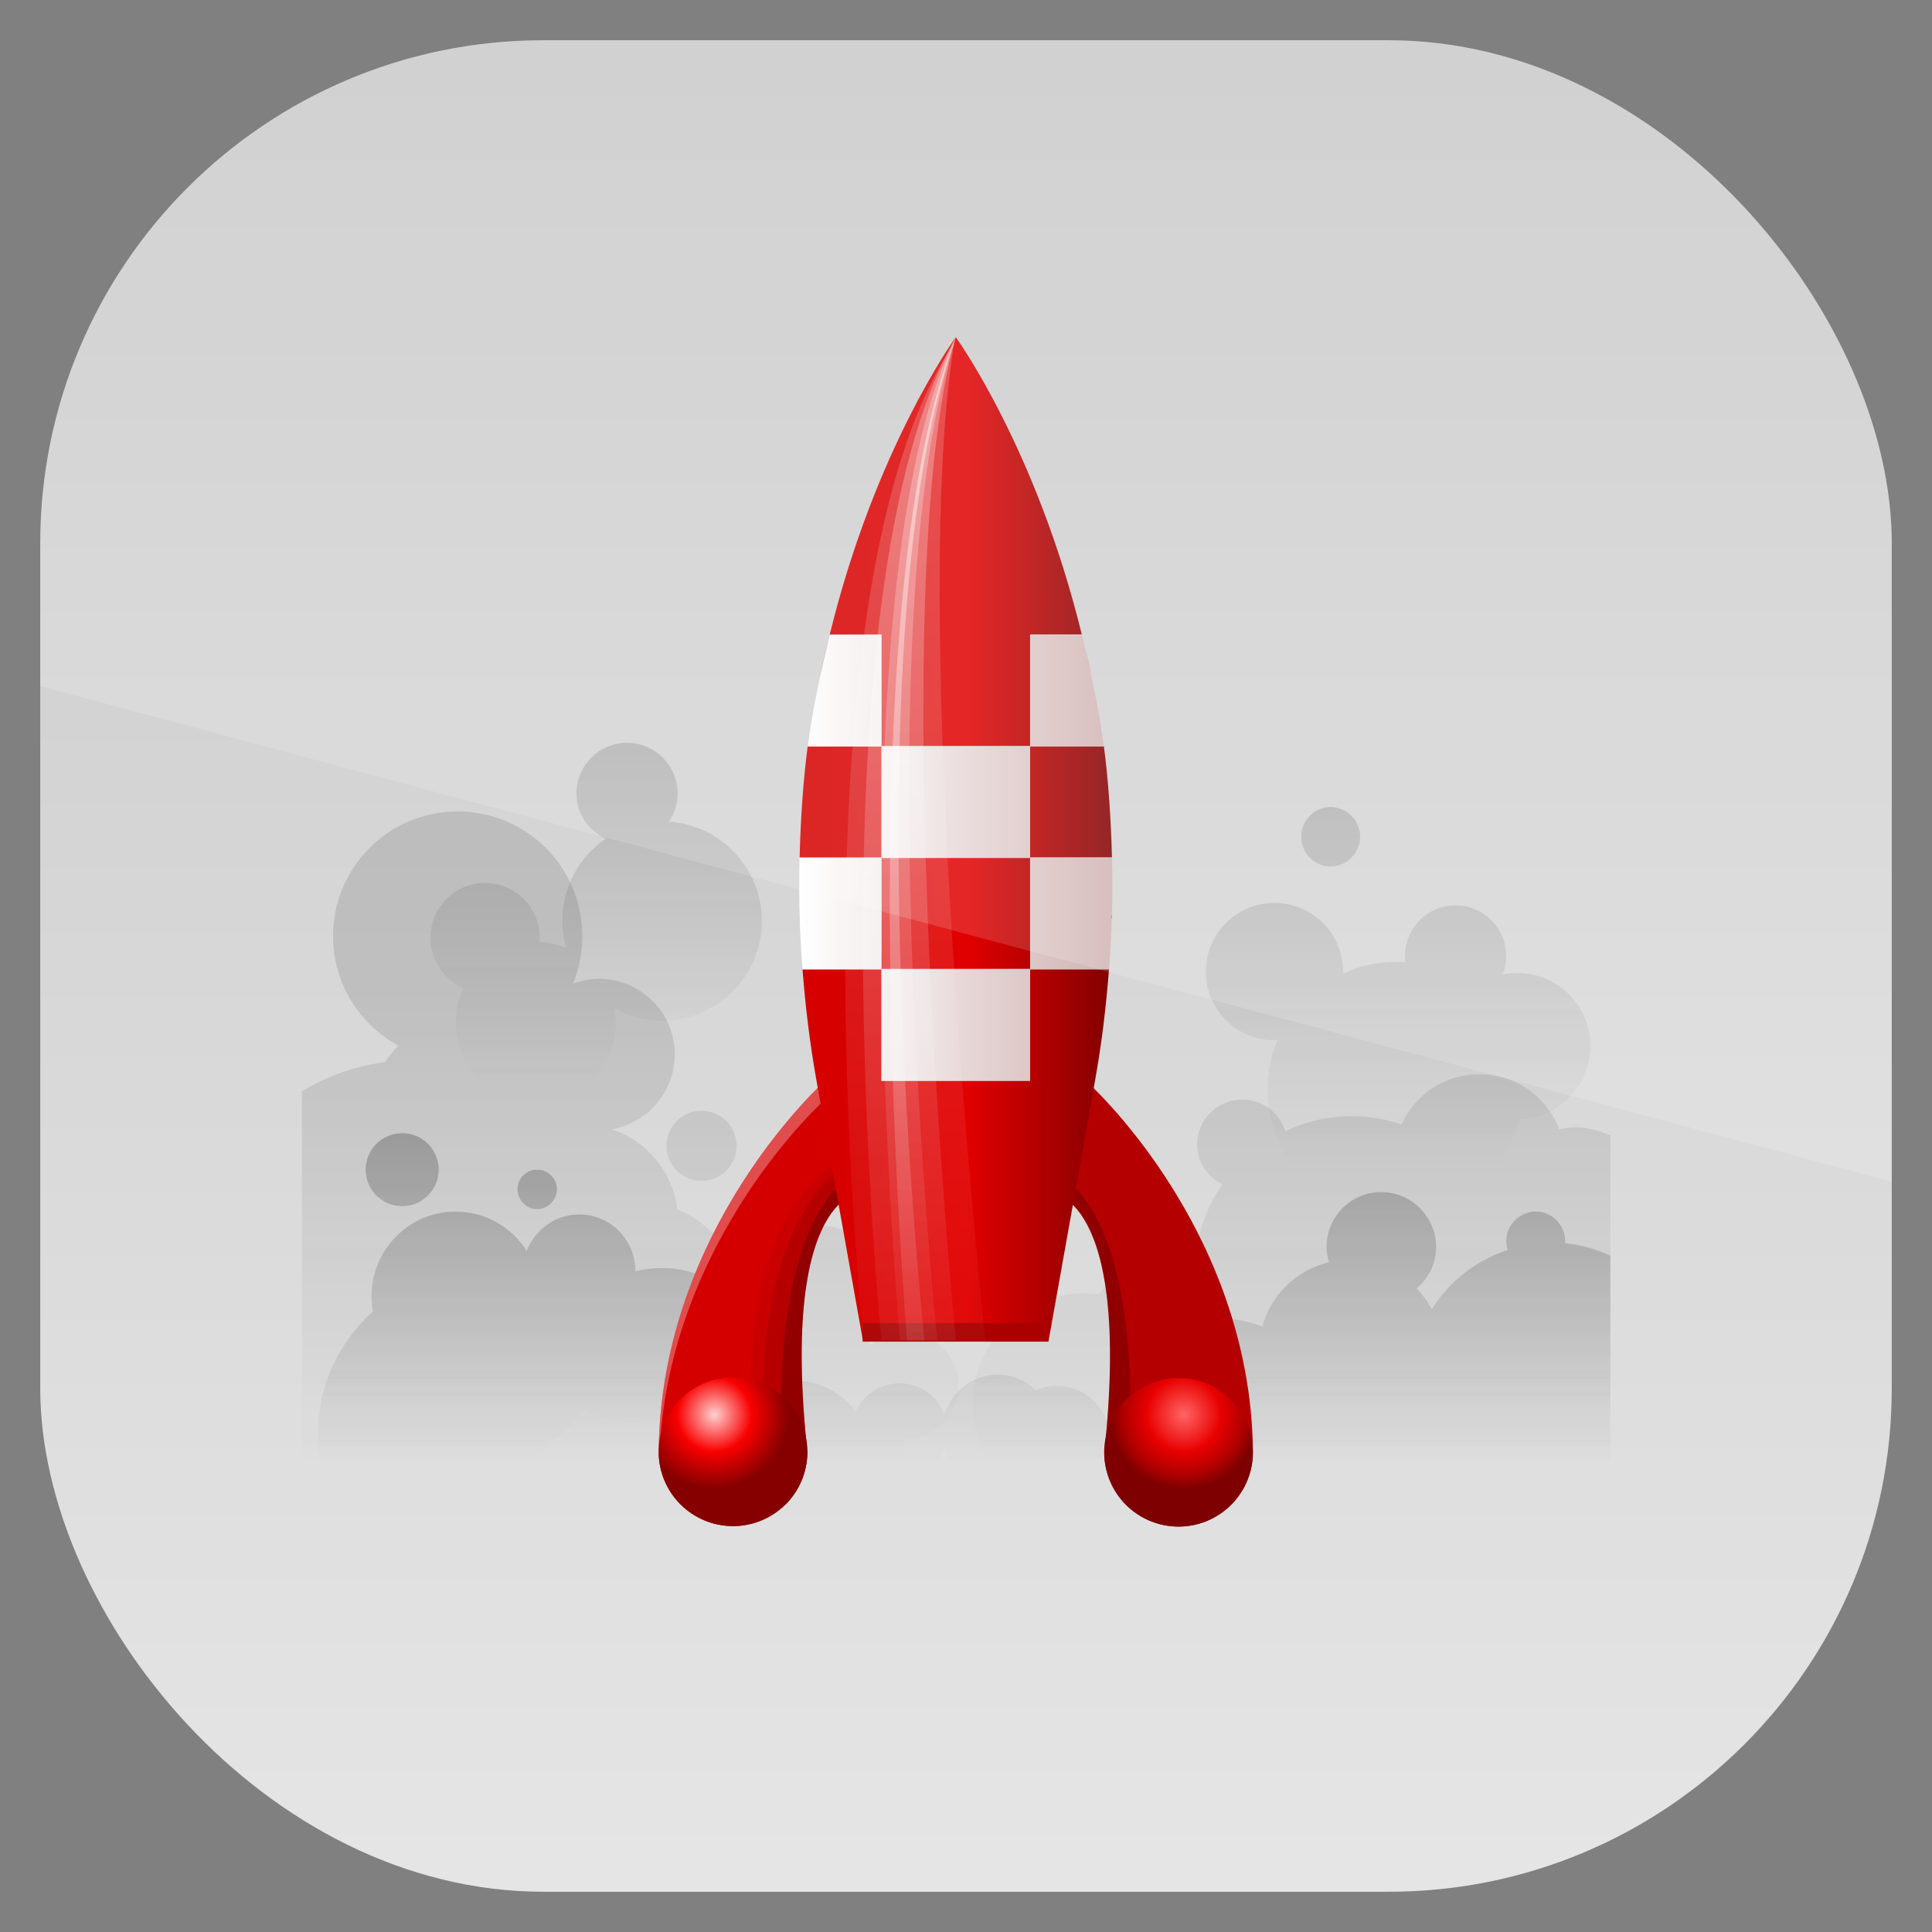 <?xml version="1.0" encoding="UTF-8" standalone="no"?>
<!-- Created with Inkscape (http://www.inkscape.org/) -->

<svg
   xmlns:dc="http://purl.org/dc/elements/1.1/"
   xmlns:cc="http://creativecommons.org/ns#"
   xmlns:rdf="http://www.w3.org/1999/02/22-rdf-syntax-ns#"
   xmlns:svg="http://www.w3.org/2000/svg"
   xmlns="http://www.w3.org/2000/svg"
   xmlns:xlink="http://www.w3.org/1999/xlink"
   xmlns:sodipodi="http://sodipodi.sourceforge.net/DTD/sodipodi-0.dtd"
   xmlns:inkscape="http://www.inkscape.org/namespaces/inkscape"
   width="96"
   height="96"
   id="svg11037"
   version="1.1"
   inkscape:version="0.48.3.1 r9886"
   sodipodi:docname="gnome-panel-launcher.svg">
  <rect width="100%" height="100%" fill="#808080" stroke="none"/>
  <defs
     id="defs11039">
    <linearGradient
       y2="1046.1"
       x2="48"
       y1="962.622"
       x1="48"
       gradientTransform="matrix(1.15,0,0,1.15,-7.2,-150.653)"
       gradientUnits="userSpaceOnUse"
       id="linearGradient3886"
       xlink:href="#linearGradient3795"
       inkscape:collect="always" />
    <linearGradient
       id="linearGradient3795">
      <stop
         style="stop-color:#13a6fd;stop-opacity:1;"
         offset="0"
         id="stop3797" />
      <stop
         style="stop-color:#2975b6;stop-opacity:1;"
         offset="1"
         id="stop3799" />
    </linearGradient>
    <linearGradient
       y2="1046.1"
       x2="48"
       y1="962.622"
       x1="48"
       gradientTransform="matrix(1.15,0,0,1.15,-7.2,-150.653)"
       gradientUnits="userSpaceOnUse"
       id="linearGradient11642"
       xlink:href="#linearGradient5979"
       inkscape:collect="always" />
    <linearGradient
       id="linearGradient5979"
       y2="902.36"
       gradientUnits="userSpaceOnUse"
       x2="48"
       gradientTransform="translate(0,-7.8516e-6)"
       y1="1052.4"
       x1="48">
      <stop
         id="stop3702-88"
         style="stop-color:#c8c8c8"
         offset="0" />
      <stop
         id="stop3704-31"
         style="stop-color:#e6e6e6"
         offset="1" />
    </linearGradient>
    <linearGradient
       y2="902.36"
       x2="48"
       y1="1052.4"
       x1="48"
       gradientTransform="translate(-71.739,-64.882)"
       gradientUnits="userSpaceOnUse"
       id="linearGradient3123"
       xlink:href="#linearGradient5979"
       inkscape:collect="always" />
    <radialGradient
       inkscape:collect="always"
       xlink:href="#radialGradient9813"
       id="radialGradient3064"
       gradientUnits="userSpaceOnUse"
       gradientTransform="matrix(-0.655,0,0,0.655,261.61,1013.3)"
       cx="35.703"
       cy="74"
       r="4" />
    <radialGradient
       id="radialGradient9813"
       gradientUnits="userSpaceOnUse"
       cy="74"
       cx="35.703"
       gradientTransform="matrix(-0.655,0,0,0.655,261.61,1013.3)"
       r="4">
      <stop
         id="stop3867-3"
         style="stop-color:#ff6565"
         offset="0" />
      <stop
         id="stop3869-3"
         style="stop-color:#e90000"
         offset=".5" />
      <stop
         id="stop3871-3"
         style="stop-color:#ae0000"
         offset=".819" />
      <stop
         id="stop3873"
         style="stop-color:#7f0000"
         offset="1" />
    </radialGradient>
    <radialGradient
       inkscape:collect="always"
       xlink:href="#radialGradient9815"
       id="radialGradient3066"
       gradientUnits="userSpaceOnUse"
       cx="35"
       cy="74"
       r="4" />
    <radialGradient
       id="radialGradient9815"
       gradientUnits="userSpaceOnUse"
       cy="74"
       cx="35"
       r="4">
      <stop
         id="stop3811-7"
         style="stop-color:#ffd0d0"
         offset="0" />
      <stop
         id="stop3817-3"
         style="stop-color:#f90000"
         offset=".5" />
      <stop
         id="stop3833-2"
         style="stop-color:#ae0000"
         offset=".819" />
      <stop
         id="stop3813"
         style="stop-color:#860000"
         offset="1" />
    </radialGradient>
    <linearGradient
       inkscape:collect="always"
       xlink:href="#linearGradient9817"
       id="linearGradient3068"
       gradientUnits="userSpaceOnUse"
       gradientTransform="matrix(0.655,0,0,0.655,198.76,1013.3)"
       x1="39.562"
       y1="43"
       x2="56.438"
       y2="43" />
    <linearGradient
       id="linearGradient9817"
       y2="43"
       gradientUnits="userSpaceOnUse"
       x2="56.438"
       gradientTransform="matrix(0.655,0,0,0.655,198.76,1013.3)"
       y1="43"
       x1="39.562">
      <stop
         id="stop3710-6"
         style="stop-color:#d40000"
         offset="0" />
      <stop
         id="stop3720"
         style="stop-color:#e10000"
         offset=".534" />
      <stop
         id="stop3712-5"
         style="stop-color:#820000"
         offset="1" />
    </linearGradient>
    <linearGradient
       inkscape:collect="always"
       xlink:href="#linearGradient9819"
       id="linearGradient3070"
       gradientUnits="userSpaceOnUse"
       gradientTransform="matrix(0.655,0,0,0.655,198.76,1013.3)"
       x1="39.574"
       y1="44"
       x2="56.426"
       y2="44" />
    <linearGradient
       id="linearGradient9819"
       y2="44"
       gradientUnits="userSpaceOnUse"
       x2="56.426"
       gradientTransform="matrix(0.655,0,0,0.655,198.76,1013.3)"
       y1="44"
       x1="39.574">
      <stop
         id="stop3730"
         style="stop-color:#fff"
         offset="0" />
      <stop
         id="stop3726-2"
         style="stop-color:#d1b3b3"
         offset="1" />
    </linearGradient>
    <linearGradient
       inkscape:collect="always"
       xlink:href="#linearGradient3777-6"
       id="linearGradient3072"
       gradientUnits="userSpaceOnUse"
       gradientTransform="matrix(1.073,0,0,0.655,179.74,1013.3)"
       x1="47.287"
       y1="16.204"
       x2="46.532"
       y2="80.964" />
    <linearGradient
       id="linearGradient3777-6">
      <stop
         id="stop3779-5"
         style="stop-color:#fff"
         offset="0" />
      <stop
         id="stop3781-8"
         style="stop-color:#fff;stop-opacity:0"
         offset="1" />
    </linearGradient>
    <linearGradient
       inkscape:collect="always"
       xlink:href="#linearGradient3777-6"
       id="linearGradient3074"
       gradientUnits="userSpaceOnUse"
       gradientTransform="matrix(0.655,0,0,0.655,198.76,1013.3)"
       x1="47.287"
       y1="16.204"
       x2="46.532"
       y2="80.964" />
    <linearGradient
       id="linearGradient3161">
      <stop
         id="stop3163"
         style="stop-color:#fff"
         offset="0" />
      <stop
         id="stop3165"
         style="stop-color:#fff;stop-opacity:0"
         offset="1" />
    </linearGradient>
    <linearGradient
       inkscape:collect="always"
       xlink:href="#linearGradient9825"
       id="linearGradient3076"
       gradientUnits="userSpaceOnUse"
       gradientTransform="matrix(0.655,0,0,0.655,198.76,1013.3)"
       x1="46.682"
       y1="16.204"
       x2="46.682"
       y2="80.961" />
    <linearGradient
       id="linearGradient9825"
       y2="80.961"
       gradientUnits="userSpaceOnUse"
       x2="46.682"
       gradientTransform="matrix(0.655,0,0,0.655,198.76,1013.3)"
       y1="16.204"
       x1="46.682">
      <stop
         id="stop3771"
         style="stop-color:#fff"
         offset="0" />
      <stop
         id="stop3773"
         style="stop-color:#fff;stop-opacity:0"
         offset="1" />
    </linearGradient>
    <linearGradient
       inkscape:collect="always"
       xlink:href="#linearGradient9825"
       id="linearGradient3078"
       gradientUnits="userSpaceOnUse"
       gradientTransform="matrix(0.655,0,0,0.655,198.76,1013.3)"
       x1="46.682"
       y1="16.204"
       x2="46.682"
       y2="80.961" />
    <linearGradient
       id="linearGradient3172"
       y2="80.961"
       gradientUnits="userSpaceOnUse"
       x2="46.682"
       gradientTransform="matrix(0.655,0,0,0.655,198.76,1013.3)"
       y1="16.204"
       x1="46.682">
      <stop
         id="stop3174"
         style="stop-color:#fff"
         offset="0" />
      <stop
         id="stop3176"
         style="stop-color:#fff;stop-opacity:0"
         offset="1" />
    </linearGradient>
    <linearGradient
       inkscape:collect="always"
       xlink:href="#linearGradient3798"
       id="linearGradient3056"
       gradientUnits="userSpaceOnUse"
       x1="34.267"
       y1="51.416"
       x2="34.267"
       y2="81.919" />
    <linearGradient
       id="linearGradient3798">
      <stop
         id="stop3800"
         style="stop-color:#333"
         offset="0" />
      <stop
         id="stop3802"
         style="stop-color:#333;stop-opacity:0"
         offset="1" />
    </linearGradient>
    <linearGradient
       inkscape:collect="always"
       xlink:href="#linearGradient3798"
       id="linearGradient3058"
       gradientUnits="userSpaceOnUse"
       x1="52.477"
       y1="61.188"
       x2="52.477"
       y2="81.965" />
    <linearGradient
       id="linearGradient3183">
      <stop
         id="stop3185"
         style="stop-color:#333"
         offset="0" />
      <stop
         id="stop3187"
         style="stop-color:#333;stop-opacity:0"
         offset="1" />
    </linearGradient>
    <linearGradient
       inkscape:collect="always"
       xlink:href="#linearGradient3798"
       id="linearGradient3060"
       gradientUnits="userSpaceOnUse"
       x1="21.103"
       y1="35.764"
       x2="21.103"
       y2="57.411" />
    <linearGradient
       id="linearGradient3190">
      <stop
         id="stop3192"
         style="stop-color:#333"
         offset="0" />
      <stop
         id="stop3194"
         style="stop-color:#333;stop-opacity:0"
         offset="1" />
    </linearGradient>
    <linearGradient
       inkscape:collect="always"
       xlink:href="#linearGradient3798"
       id="linearGradient3062"
       gradientUnits="userSpaceOnUse"
       x1="75.573"
       y1="39.726"
       x2="75.573"
       y2="62.845" />
    <linearGradient
       id="linearGradient3197">
      <stop
         id="stop3199"
         style="stop-color:#333"
         offset="0" />
      <stop
         id="stop3201"
         style="stop-color:#333;stop-opacity:0"
         offset="1" />
    </linearGradient>
    <linearGradient
       y2="62.845"
       x2="75.573"
       y1="39.726"
       x1="75.573"
       gradientUnits="userSpaceOnUse"
       id="linearGradient3226"
       xlink:href="#linearGradient3798"
       inkscape:collect="always" />
    <clipPath
       clipPathUnits="userSpaceOnUse"
       id="clipPath3009">
      <path
         id="path3011"
         d="m -2,956.362 -96,0 0,33.562 96,25.687 0,-59.25 z"
         style="opacity:0.15;fill:#ffffff;fill-opacity:1;stroke:none"
         inkscape:connector-curvature="0" />
    </clipPath>
  </defs>
  <sodipodi:namedview
     id="base"
     pagecolor="#ffffff"
     bordercolor="#666666"
     borderopacity="1.0"
     inkscape:pageopacity="0.0"
     inkscape:pageshadow="2"
     inkscape:zoom="3.959798"
     inkscape:cx="37.957448"
     inkscape:cy="59.964634"
     inkscape:document-units="px"
     inkscape:current-layer="layer1"
     showgrid="false"
     inkscape:window-width="1280"
     inkscape:window-height="750"
     inkscape:window-x="0"
     inkscape:window-y="22"
     inkscape:window-maximized="1"
     showguides="true"
     inkscape:guide-bbox="true">
    <sodipodi:guide
       orientation="0,1"
       position="-24.749,0"
       id="guide11064" />
    <sodipodi:guide
       orientation="0,1"
       position="-23.234,96"
       id="guide11066" />
    <sodipodi:guide
       orientation="1,0"
       position="0,54.801"
       id="guide11068" />
    <sodipodi:guide
       orientation="1,0"
       position="96,51.013"
       id="guide11070" />
    <sodipodi:guide
       orientation="0,1"
       position="-18.94,48"
       id="guide11072" />
    <sodipodi:guide
       orientation="1,0"
       position="48,79.297"
       id="guide11074" />
    <sodipodi:guide
       orientation="1,0"
       position="2,75.509"
       id="guide11076" />
    <sodipodi:guide
       orientation="0,1"
       position="-77.277,2"
       id="guide11078" />
    <sodipodi:guide
       orientation="1,0"
       position="94,77.782"
       id="guide11080" />
    <sodipodi:guide
       orientation="0,1"
       position="-65.912,94"
       id="guide11082" />
  </sodipodi:namedview>
  <g
     inkscape:label="Layer 1"
     inkscape:groupmode="layer"
     id="layer1"
     transform="translate(0,-956.362)">
    <rect
       x="2"
       y="958.362"
       width="92"
       height="92"
       style="fill:url(#linearGradient11642);fill-opacity:1.0"
       id="rect3867"
       rx="25"
       ry="25" />
    <g
       transform="matrix(0.774,0,0,0.774,10.357,965.721)"
       id="layer6">
      <path
         inkscape:connector-curvature="0"
         d="m 16,40 c -4.418,0 -8,3.582 -8,8 0,3.038 1.694,5.676 4.188,7.031 -0.309,0.335 -0.603,0.673 -0.844,1.062 -1.938,0.255 -3.743,0.908 -5.344,1.875 v 23.781 c 2.09,1.265 4.536,2 7.156,2 4.426,0 8.364,-2.087 10.906,-5.312 0.98,0.507 2.071,0.781 3.25,0.781 0.604,0 1.19,-0.077 1.75,-0.219 -0.019,0.224 -0.031,0.458 -0.031,0.688 0,4.332 3.511,7.844 7.844,7.844 4.116,0 7.485,-3.187 7.812,-7.219 0.011,9.7e-5 0.021,0 0.031,0 1.892,0 3.438,-1.545 3.438,-3.438 0,-1.892 -1.545,-3.406 -3.438,-3.406 -0.828,0 -1.564,0.292 -2.156,0.781 -0.051,-0.053 -0.104,-0.105 -0.156,-0.156 0.763,-0.794 1.25,-1.874 1.25,-3.062 0,-2.44 -1.997,-4.438 -4.438,-4.438 -2.44,0 -4.406,1.997 -4.406,4.438 0,0.373 0.069,0.716 0.156,1.062 -0.172,0.043 -0.364,0.07 -0.531,0.125 6.87e-4,-0.041 0,-0.084 0,-0.125 0,-2.951 -1.787,-5.481 -4.344,-6.562 -0.281,-2.409 -1.976,-4.399 -4.219,-5.125 2.308,-0.382 4.062,-2.396 4.062,-4.812 0,-2.689 -2.186,-4.844 -4.875,-4.844 -0.584,0 -1.137,0.124 -1.656,0.312 0.389,-0.94 0.595,-1.982 0.595,-3.062 0,-4.418 -3.582,-8 -8,-8 z m 65.594,16.875 c -2.228,0 -4.136,1.313 -5,3.219 -1.003,-0.334 -2.073,-0.531 -3.188,-0.531 -1.531,0 -2.981,0.359 -4.281,0.969 -0.359,-1.184 -1.448,-2.031 -2.75,-2.031 -1.594,0 -2.906,1.281 -2.906,2.875 0,1.13 0.678,2.089 1.625,2.562 -0.84,1.213 -1.414,2.606 -1.656,4.125 -2.528,0.037 -4.768,1.163 -6.312,2.938 -0.31,-0.041 -0.617,-0.062 -0.938,-0.062 -3.934,0 -7.125,3.191 -7.125,7.125 0,3.934 3.191,7.125 7.125,7.125 1.279,0 2.462,-0.347 3.5,-0.938 1.002,0.513 2.099,0.825 3.281,0.906 -0.746,1.479 -1.239,3.12 -1.407,4.844 h 22.438 c 3.324,0 6,-2.676 6,-6 v -23.188 c -0.679,-0.334 -1.443,-0.531 -2.25,-0.531 -0.345,0 -0.706,0.06 -1.031,0.125 -0.789,-2.072 -2.776,-3.531 -5.125,-3.531 z m -49.938,2.344 c -1.245,0 -2.25,1.005 -2.25,2.25 0,1.245 1.005,2.25 2.25,2.25 1.245,0 2.25,-1.005 2.25,-2.25 0,-1.245 -1.005,-2.25 -2.25,-2.25 z"
         style="opacity:0.15;color:#000000;fill:url(#linearGradient3056)"
         id="path2936" />
      <path
         inkscape:connector-curvature="0"
         d="m 12.438,60.656 c -1.295,0 -2.344,1.049 -2.344,2.344 0,1.295 1.049,2.344 2.344,2.344 1.295,0 2.344,-1.049 2.344,-2.344 0,-1.295 -1.049,-2.344 -2.344,-2.344 z M 21.094,63 c -0.697,0 -1.25,0.553 -1.25,1.25 0,0.697 0.553,1.281 1.25,1.281 0.697,0 1.281,-0.584 1.281,-1.281 0,-0.697 -0.584,-1.25 -1.281,-1.25 z m 54.188,1.438 c -1.942,0 -3.5,1.589 -3.5,3.531 0,0.347 0.063,0.652 0.156,0.969 -2.073,0.498 -3.719,2.078 -4.281,4.125 -0.824,-0.322 -1.719,-0.5 -2.656,-0.5 -3.865,0 -6.993,3.012 -7.25,6.812 -0.408,-1.436 -1.715,-2.5 -3.281,-2.5 -0.473,0 -0.934,0.108 -1.344,0.281 -0.645,-0.606 -1.482,-1 -2.438,-1 -1.624,0 -2.986,1.087 -3.438,2.562 -0.427,-1.18 -1.548,-2 -2.875,-2 -1.254,0 -2.338,0.734 -2.812,1.812 -0.904,-1.209 -2.342,-2 -3.969,-2 -0.7,0 -1.365,0.145 -1.969,0.406 0.055,-0.341 0.094,-0.675 0.094,-1.031 0,-3.635 -2.958,-6.594 -6.594,-6.594 -0.595,0 -1.171,0.071 -1.719,0.219 9.4e-5,-0.011 0,-0.021 0,-0.031 0,-1.992 -1.602,-3.625 -3.594,-3.625 -1.541,0 -2.858,0.984 -3.375,2.344 -0.959,-1.512 -2.639,-2.531 -4.562,-2.531 -2.988,0 -5.406,2.45 -5.406,5.438 0,0.333 0.036,0.653 0.094,0.969 -2.151,1.947 -3.531,4.714 -3.531,7.844 0,4.649 2.997,8.61 7.156,10.062 h 7 c 3.405,-1.189 6.013,-4.062 6.844,-7.625 0.358,0.06 0.719,0.094 1.094,0.094 1.3,0 2.51,-0.38 3.531,-1.031 -6.8e-5,0.011 0,0.021 0,0.031 0,2.739 2.199,4.969 4.938,4.969 2.499,0 4.563,-1.846 4.906,-4.25 0.518,0.4 1.169,0.656 1.875,0.656 1.327,0 2.448,-0.852 2.875,-2.031 0.448,1.483 1.808,2.562 3.438,2.562 0.589,0 1.134,-0.156 1.625,-0.406 0.587,0.472 1.344,0.781 2.156,0.781 1.645,0 3.013,-1.172 3.344,-2.719 0.561,3.476 3.553,6.125 7.188,6.125 2.064,0 3.953,-0.842 5.281,-2.219 0.357,2.063 1.492,3.848 3.094,5.062 h 9.812 c 1.385,-1.057 2.428,-2.552 2.906,-4.281 0.032,3.36e-4 0.062,0 0.094,0 1.342,0 2.604,-0.32 3.75,-0.844 0.042,-0.283 0.064,-0.58 0.064,-0.875 v -15.469 c -0.902,-0.423 -1.872,-0.711 -2.906,-0.812 0.003,-0.043 0,-0.082 0,-0.125 0,-1.046 -0.829,-1.906 -1.875,-1.906 -1.046,0 -1.906,0.86 -1.906,1.906 0,0.196 0.038,0.385 0.094,0.562 -2.038,0.668 -3.767,2.021 -4.875,3.812 -0.254,-0.496 -0.59,-0.942 -0.969,-1.344 0.757,-0.645 1.25,-1.584 1.25,-2.656 0,-1.942 -1.589,-3.531 -3.531,-3.531 z"
         style="opacity:0.3;color:#000000;fill:url(#linearGradient3058)"
         id="path2973" />
      <path
         inkscape:connector-curvature="0"
         d="m 26.875,35.594 c -1.793,0 -3.25,1.457 -3.25,3.25 0,1.303 0.768,2.389 1.875,2.906 -1.682,1.154 -2.781,3.088 -2.781,5.281 0,0.606 0.093,1.195 0.25,1.75 -0.535,-0.222 -1.11,-0.377 -1.719,-0.406 0.006,-0.083 0.031,-0.165 0.031,-0.25 0,-1.942 -1.589,-3.531 -3.531,-3.531 -1.942,0 -3.5,1.589 -3.5,3.531 0,1.442 0.884,2.676 2.125,3.219 -0.314,0.665 -0.5,1.403 -0.5,2.188 0,2.839 2.286,5.125 5.125,5.125 2.839,0 5.156,-2.286 5.156,-5.125 0,-0.299 -0.045,-0.59 -0.094,-0.875 0.907,0.493 1.958,0.781 3.062,0.781 3.536,0 6.406,-2.87 6.406,-6.406 0,-3.388 -2.638,-6.149 -5.969,-6.375 0.35,-0.518 0.562,-1.14 0.562,-1.812 0,-1.793 -1.457,-3.25 -3.25,-3.25 z"
         style="opacity:0.2;color:#000000;fill:url(#linearGradient3060)"
         id="path3006" />
      <path
         inkscape:connector-curvature="0"
         d="m 72.031,39.719 c -1.046,0 -1.875,0.86 -1.875,1.906 0,1.046 0.829,1.906 1.875,1.906 1.046,0 1.906,-0.86 1.906,-1.906 0,-1.046 -0.86,-1.906 -1.906,-1.906 z m -3.593,6.156 c -2.44,0 -4.406,1.966 -4.406,4.406 0,2.44 1.966,4.406 4.406,4.406 0.063,0 0.125,0.003 0.188,0 -0.409,0.975 -0.626,2.034 -0.626,3.157 0,4.532 3.656,8.219 8.188,8.219 3.878,0 7.112,-2.697 7.969,-6.312 2.53,-0.068 4.562,-2.141 4.562,-4.688 0,-2.59 -2.098,-4.688 -4.688,-4.688 -0.324,0 -0.632,0.031 -0.938,0.094 0.141,-0.364 0.219,-0.773 0.219,-1.188 0,-1.793 -1.457,-3.25 -3.25,-3.25 -1.793,0 -3.25,1.457 -3.25,3.25 0,0.138 0.014,0.272 0.031,0.406 -0.216,-0.017 -0.436,-0.031 -0.656,-0.031 -1.197,0 -2.318,0.289 -3.344,0.75 0.001,-0.042 0,-0.083 0,-0.125 0,-2.44 -1.966,-4.406 -4.406,-4.406 z"
         style="opacity:0.2;color:#000000;fill:url(#linearGradient3226)"
         id="path3015" />
    </g>
    <g
       transform="matrix(1.41,0,0,1.41,-277.076,-470.444)"
       id="g9794">
      <path
         inkscape:connector-curvature="0"
         d="m 234.77,1050 c 0,0 5.822,5.165 5.893,13.095 0,1.446 -1.173,2.619 -2.619,2.619 -1.446,0 -2.619,-1.173 -2.619,-2.619 0.982,-9.193 -1.964,-9.166 -1.964,-9.166 l 1.31,-3.929 z"
         style="color:#000000;fill:#b40000"
         id="path3845" />
      <path
         inkscape:connector-curvature="0"
         d="m 233.69,1053.2 c 3.53,2.1 2.557,11.181 2.496,11.724 -0.474,-0.474 -0.757,-1.139 -0.757,-1.862 0.86,-8.044 -1.291,-9.026 -1.841,-9.146 -0.079,-0.017 -0.123,-0.02 -0.123,-0.02 l 0.225,-0.696 z"
         style="opacity:0.2"
         id="path3853" />
      <path
         inkscape:connector-curvature="0"
         d="m 235.42,1063.1 a 2.619,2.619 0 0 0 5.238,0 2.619,2.619 0 1 0 -5.238,0 z"
         style="color:#000000;fill:url(#radialGradient3064)"
         id="path3855" />
      <g
         transform="matrix(0.655,0,0,0.655,198.76,1013.3)"
         id="g3835">
        <path
           inkscape:connector-curvature="0"
           d="m 41,56 c 0,0 -8.893,7.888 -9,20 0,2.209 1.791,4 4,4 2.209,0 4,-1.791 4,-4 -1.5,-14.041 3,-14 3,-14 l -2,-6 z"
           style="color:#000000;fill:#d40000"
           id="path3653" />
        <path
           inkscape:connector-curvature="0"
           d="m 41,56 c 0,0 -8.893,7.888 -9,20 0,0.064 0.028,0.124 0.031,0.188 0.484,-11.65 8.969,-19.188 8.969,-19.188 v -1 z"
           style="opacity:0.3;color:#000000;fill:#ffffff"
           id="path3800" />
        <path
           inkscape:connector-curvature="0"
           d="m 42.406,59.87 c -7.849,4.207 -5.014,19.434 -5.014,19.434 l 0.5,0.125 c 0.919,-0.733 2.108,-2.162 2.108,-3.429 -1.501,-14.041 3,-14 3,-14 l -0.594,-2.13 z"
           style="opacity:0.05"
           id="path3828" />
        <path
           inkscape:connector-curvature="0"
           d="M 42.406,60.25 C 35.621,64.837 38,79 38,79 l 0.5,0.125 C 39.419,78.392 40,77.267 40,76 38.499,61.959 43,62 43,62 l -0.594,-1.75 z"
           style="opacity:0.1"
           id="path3821" />
        <path
           inkscape:connector-curvature="0"
           d="M 42.656,60.938 C 37.266,64.144 38.751,78.015 38.844,78.844 39.568,78.12 40,77.105 40,76 38.687,63.714 41.972,62.215 42.812,62.031 42.933,62.005 43,62 43,62 l -0.344,-1.062 z"
           style="opacity:0.2"
           id="path3826" />
        <path
           inkscape:connector-curvature="0"
           d="m 40,76 a 4,4 0 1 1 -8,0 4,4 0 1 1 8,0 z"
           style="color:#000000;fill:url(#radialGradient3066)"
           id="path3807" />
      </g>
      <path
         inkscape:connector-curvature="0"
         d="m 230.19,1023.8 c 0,0 -2.835,3.901 -4.44,10.476 h 1.821 v 3.929 h 5.238 v -3.929 h 1.821 c -1.605,-6.575 -4.44,-10.476 -4.44,-10.476 z m 4.44,10.476 c 0.124,0.509 0.254,1.04 0.368,1.575 -0.109,-0.55 -0.242,-1.058 -0.369,-1.575 z m -1.821,3.929 v 3.928 h 2.885 c -0.036,-1.367 -0.123,-2.69 -0.286,-3.928 h -2.598 z m 2.885,3.928 c 0.017,0.63 0.017,1.269 0,1.923 0.016,-0.659 0.017,-1.29 0,-1.923 z m 0,1.923 c -0.016,0.654 -0.05,1.324 -0.102,2.005 0.052,-0.678 0.086,-1.351 0.102,-2.005 z m -0.102,2.005 h -2.783 v 3.928 h -5.238 v -3.928 h -2.783 c 0.097,1.269 0.25,2.578 0.491,3.928 l 1.637,9.166 h 6.547 l 1.637,-9.166 c 0.241,-1.35 0.394,-2.659 0.491,-3.928 z m -10.803,0 c -0.052,-0.681 -0.086,-1.351 -0.102,-2.005 0.016,0.653 0.05,1.327 0.102,2.005 z m -0.102,-2.005 c -0.017,-0.654 -0.017,-1.293 0,-1.923 -0.017,0.633 -0.016,1.265 0,1.923 z m 0,-1.923 h 2.885 v -3.929 h -2.599 c -0.163,1.239 -0.25,2.561 -0.286,3.929 z m 2.885,0 v 3.929 h 5.238 v -3.929 h -5.238 z m -1.821,-7.857 c -0.126,0.517 -0.259,1.025 -0.368,1.575 0.115,-0.535 0.244,-1.066 0.368,-1.575 z"
         style="fill:url(#linearGradient3068)"
         id="path3647" />
      <path
         inkscape:connector-curvature="0"
         d="m 226.91,1059.2 h 6.547 v -0.655 H 226.91 v 0.655 z"
         style="fill:#aa0000"
         id="path3791" />
      <path
         inkscape:connector-curvature="0"
         d="m 225.75,1034.3 c -0.3,1.228 -0.592,2.52 -0.778,3.929 h 2.598 V 1034.3 h -1.821 z m 1.821,3.929 v 3.928 h 5.238 v -3.928 h -5.238 z m 5.238,0 h 2.599 c -0.186,-1.409 -0.478,-2.7 -0.777,-3.929 h -1.821 v 3.929 z m 0,3.928 v 3.929 h 2.783 c 0.104,-1.362 0.136,-2.667 0.102,-3.929 h -2.885 z m 0,3.929 h -5.238 v 3.928 h 5.238 v -3.928 z m -5.238,0 v -3.929 h -2.885 c -0.034,1.261 -0.002,2.567 0.102,3.929 h 2.783 z"
         style="color:#000000;fill:url(#linearGradient3070)"
         id="rect3677" />
      <path
         inkscape:connector-curvature="0"
         d="m 230.14,1024 c -5.994,8.818 -3.196,35.207 -3.196,35.207 h 4.291 c 0,0 -2.721,-25.581 -1.095,-35.207 z"
         style="opacity:0.2;fill:url(#linearGradient3072)"
         id="path3785" />
      <path
         inkscape:connector-curvature="0"
         d="m 230.19,1023.8 c -5.238,9.166 -2.619,35.356 -2.619,35.356 h 2.619 c 0,0 -2.572,-26.377 0,-35.356 z"
         style="opacity:0.3;fill:url(#linearGradient3074)"
         id="path3767" />
      <path
         inkscape:connector-curvature="0"
         d="m 230.19,1023.8 c -4.351,8.702 -1.964,35.356 -1.964,35.356 h 1.31 c 0,0 -2.619,-25.535 0.655,-35.356 z"
         style="opacity:0.3;fill:url(#linearGradient3076)"
         id="path3765" />
      <path
         inkscape:connector-curvature="0"
         d="m 230.19,1023.8 c -3.903,9.598 -1.715,35.356 -1.715,35.356 h 0.613 c 0,0 -2.669,-24.938 1.103,-35.356 z"
         style="opacity:0.5;fill:url(#linearGradient3078)"
         id="path3789" />
    </g>
    <rect
       ry="25"
       rx="25"
       id="rect3003"
       style="opacity:0.15;fill:#ffffff;fill-opacity:1"
       height="92"
       width="92"
       y="958.362"
       x="-96"
       clip-path="url(#clipPath3009)"
       transform="translate(98,3.8281269e-7)" />
  </g>
</svg>
